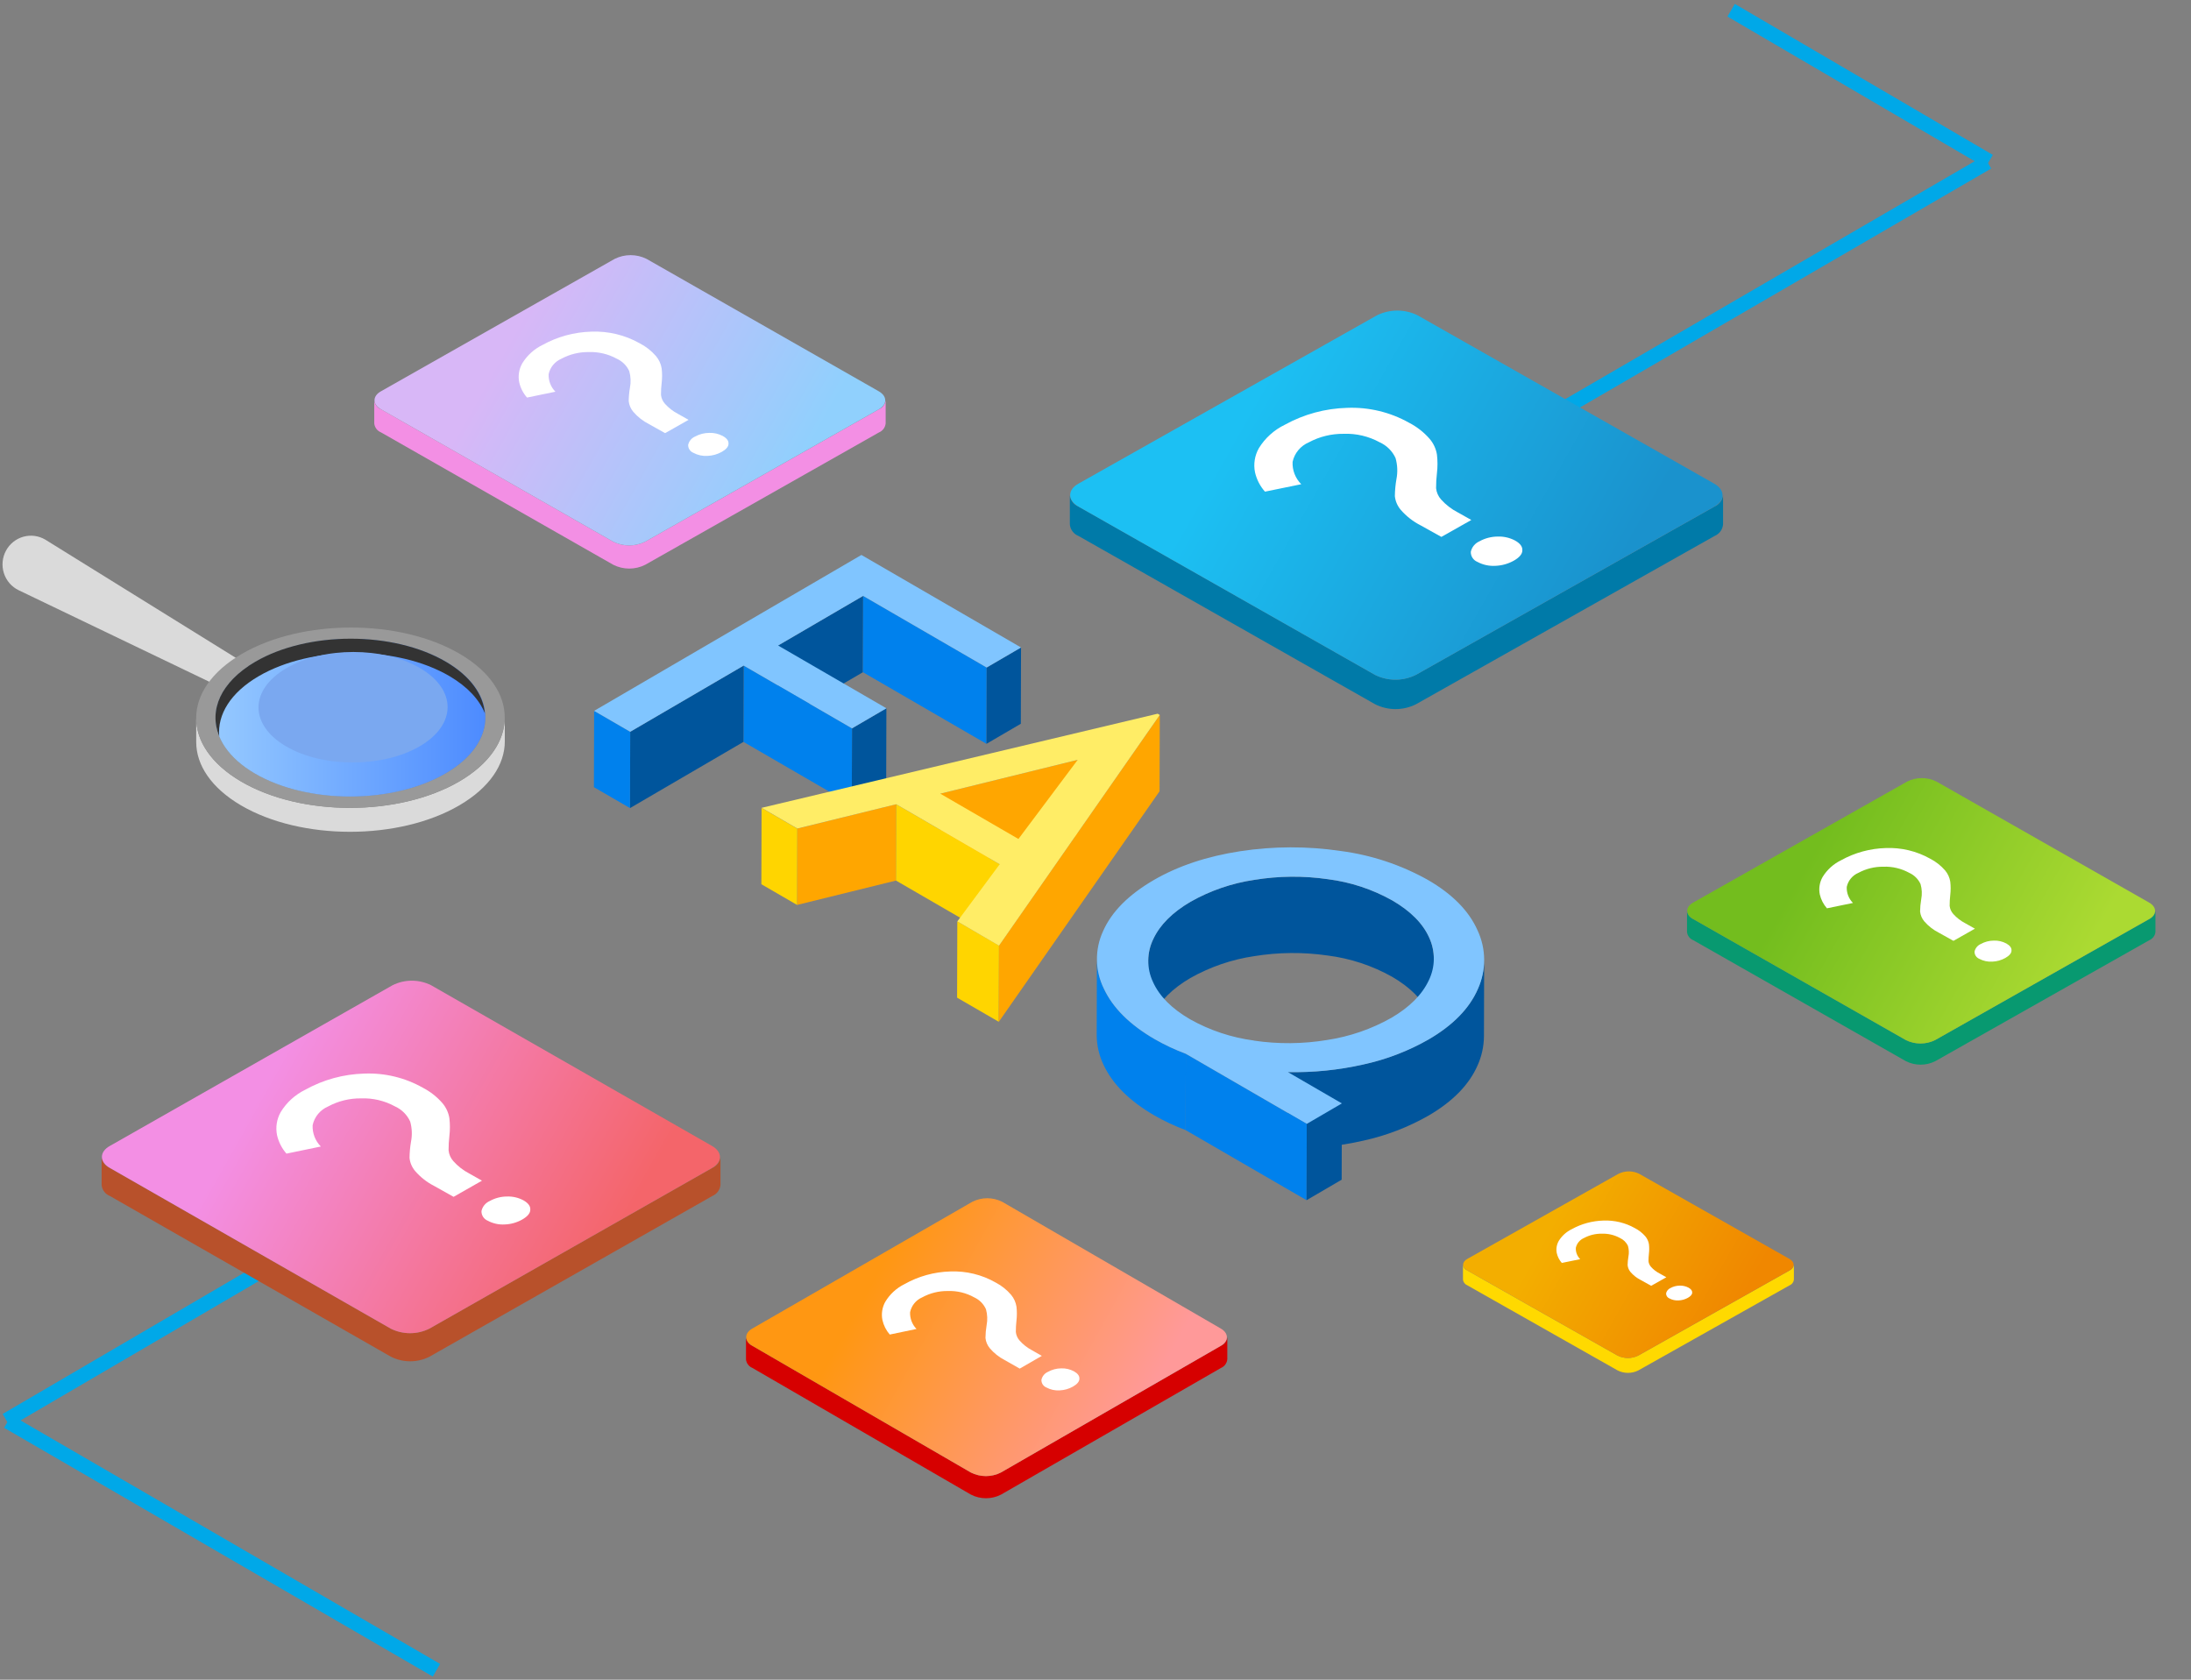 <svg width="450" height="345" viewBox="0 0 450 345" fill="none" xmlns="http://www.w3.org/2000/svg">
<rect x="0" y="0" width="450" height="345" fill="#808080" stroke="none"/>
<g clip-path="url(#clip0_156_2)">
<path d="M132.526 116L180.511 88.828C180.896 88.669 181.23 88.409 181.476 88.077C181.722 87.744 181.869 87.352 181.903 86.943V82.189C181.863 82.596 181.713 82.986 181.468 83.317C181.224 83.649 180.893 83.91 180.511 84.074L132.498 111.26C131.482 111.765 130.359 112.028 129.219 112.028C128.08 112.028 126.956 111.765 125.94 111.26L78.262 84.074C77.884 83.919 77.555 83.668 77.31 83.346C77.065 83.024 76.913 82.643 76.869 82.243V86.984C76.91 87.384 77.061 87.766 77.306 88.089C77.552 88.411 77.882 88.662 78.262 88.814L125.954 116C126.97 116.514 128.097 116.782 129.24 116.782C130.383 116.782 131.51 116.514 132.526 116Z" fill="#F38FE4"/>
<path d="M132.498 111.26C131.482 111.765 130.358 112.028 129.219 112.028C128.079 112.028 126.956 111.765 125.94 111.26L78.262 84.074C76.465 83.049 76.479 81.341 78.262 80.358L126.246 53.172C127.26 52.667 128.381 52.404 129.518 52.404C130.655 52.404 131.777 52.667 132.791 53.172L180.469 80.358C182.279 81.382 182.251 83.09 180.469 84.088L132.498 111.26Z" fill="url(#paint0_linear_156_2)"/>
<path d="M133.306 87.12C132.072 86.492 130.974 85.634 130.075 84.593C129.542 83.964 129.212 83.194 129.128 82.38C129.14 81.464 129.223 80.55 129.379 79.648C129.602 78.514 129.554 77.345 129.24 76.232C128.731 75.103 127.82 74.195 126.678 73.678C124.912 72.707 122.907 72.235 120.885 72.311C118.94 72.29 117.021 72.76 115.315 73.678C114.65 73.96 114.063 74.396 113.605 74.948C113.147 75.499 112.831 76.15 112.683 76.847C112.652 77.51 112.759 78.172 112.999 78.792C113.238 79.412 113.605 79.978 114.076 80.454L108.242 81.656C107.452 80.759 106.901 79.684 106.64 78.527C106.372 77.204 106.589 75.829 107.253 74.648C108.244 73.014 109.695 71.695 111.43 70.85C114.49 69.151 117.928 68.213 121.442 68.118C124.92 67.978 128.366 68.807 131.384 70.508C132.659 71.165 133.793 72.055 134.726 73.131C135.343 73.859 135.747 74.737 135.896 75.672C136.011 76.662 136.011 77.661 135.896 78.65C135.8 79.462 135.754 80.278 135.757 81.096C135.823 81.774 136.105 82.415 136.564 82.926C137.327 83.779 138.242 84.488 139.266 85.016L141.424 86.232L136.606 88.965L133.306 87.12ZM145.309 93.637C144.302 93.7 143.298 93.482 142.413 93.008C142.085 92.875 141.807 92.646 141.615 92.353C141.423 92.06 141.327 91.717 141.34 91.369C141.42 90.999 141.588 90.653 141.83 90.359C142.072 90.064 142.381 89.83 142.733 89.675C143.63 89.178 144.641 88.915 145.671 88.91C146.641 88.876 147.603 89.098 148.456 89.552C149.282 90.016 149.672 90.549 149.626 91.15C149.626 91.751 149.124 92.311 148.233 92.817C147.339 93.316 146.336 93.597 145.309 93.637Z" fill="white"/>
</g>
<g clip-path="url(#clip1_156_2)">
<path d="M205.599 306.98L250.76 280.973C251.124 280.821 251.438 280.572 251.669 280.254C251.9 279.935 252.039 279.56 252.071 279.168V274.618C252.034 275.008 251.892 275.381 251.662 275.698C251.432 276.016 251.12 276.266 250.76 276.422L205.572 302.443C204.616 302.927 203.559 303.179 202.486 303.179C201.414 303.179 200.356 302.927 199.4 302.443L154.526 276.422C154.171 276.274 153.861 276.034 153.63 275.725C153.4 275.417 153.257 275.053 153.216 274.67V279.207C153.254 279.591 153.396 279.957 153.627 280.265C153.858 280.574 154.169 280.814 154.526 280.96L199.413 306.98C200.369 307.472 201.43 307.729 202.506 307.729C203.582 307.729 204.642 307.472 205.599 306.98Z" fill="#D60000"/>
<path d="M205.572 302.443C204.616 302.927 203.558 303.179 202.486 303.179C201.414 303.179 200.356 302.927 199.4 302.443L154.526 276.422C152.836 275.442 152.849 273.807 154.526 272.866L199.688 246.845C200.642 246.362 201.697 246.109 202.768 246.109C203.838 246.109 204.893 246.362 205.848 246.845L250.721 272.866C252.425 273.846 252.398 275.481 250.721 276.435L205.572 302.443Z" fill="url(#paint1_linear_156_2)"/>
<path d="M206.333 279.338C205.171 278.737 204.138 277.915 203.292 276.919C202.79 276.318 202.479 275.58 202.401 274.801C202.411 273.924 202.49 273.05 202.637 272.186C202.846 271.101 202.801 269.982 202.506 268.917C202.027 267.836 201.17 266.967 200.094 266.472C198.432 265.543 196.546 265.091 194.642 265.164C192.811 265.143 191.006 265.594 189.4 266.472C188.774 266.742 188.222 267.159 187.791 267.687C187.36 268.215 187.062 268.839 186.923 269.505C186.893 270.139 186.994 270.773 187.22 271.367C187.445 271.961 187.79 272.502 188.234 272.957L182.743 274.108C181.999 273.25 181.481 272.221 181.235 271.114C180.983 269.847 181.187 268.531 181.812 267.4C182.745 265.837 184.11 264.575 185.744 263.765C188.624 262.139 191.859 261.241 195.167 261.15C198.44 261.017 201.684 261.81 204.524 263.438C205.724 264.067 206.791 264.919 207.669 265.949C208.249 266.645 208.63 267.486 208.77 268.381C208.879 269.328 208.879 270.284 208.77 271.231C208.68 272.008 208.636 272.79 208.639 273.572C208.701 274.221 208.967 274.834 209.399 275.324C210.117 276.14 210.979 276.818 211.942 277.325L213.973 278.488L209.439 281.103L206.333 279.338ZM217.63 285.575C216.682 285.636 215.737 285.427 214.904 284.974C214.595 284.846 214.333 284.627 214.153 284.347C213.972 284.066 213.882 283.738 213.894 283.405C213.97 283.051 214.128 282.719 214.355 282.438C214.583 282.156 214.874 281.932 215.205 281.783C216.049 281.308 217.001 281.056 217.97 281.051C218.883 281.019 219.788 281.231 220.591 281.666C221.369 282.11 221.736 282.62 221.692 283.196C221.692 283.771 221.22 284.307 220.382 284.791C219.54 285.268 218.597 285.537 217.63 285.575Z" fill="white"/>
</g>
<g clip-path="url(#clip2_156_2)">
<path d="M336.488 281.476L367.537 264.008C367.787 263.906 368.003 263.739 368.162 263.525C368.321 263.311 368.416 263.059 368.438 262.796V259.74C368.412 260.002 368.315 260.252 368.157 260.465C367.998 260.678 367.784 260.846 367.537 260.952L336.47 278.428C335.813 278.753 335.086 278.922 334.348 278.922C333.611 278.922 332.884 278.753 332.227 278.428L301.376 260.952C301.131 260.852 300.919 260.691 300.76 260.483C300.602 260.276 300.503 260.032 300.475 259.775V262.822C300.501 263.08 300.599 263.325 300.758 263.533C300.917 263.74 301.13 263.901 301.376 263.999L332.236 281.476C332.893 281.806 333.622 281.978 334.362 281.978C335.102 281.978 335.831 281.806 336.488 281.476Z" fill="#FFD900"/>
<path d="M336.47 278.428C335.812 278.753 335.086 278.922 334.348 278.922C333.611 278.922 332.884 278.753 332.226 278.428L301.376 260.952C300.214 260.293 300.223 259.195 301.376 258.563L332.425 241.086C333.081 240.761 333.806 240.592 334.542 240.592C335.278 240.592 336.003 240.761 336.659 241.086L367.51 258.563C368.681 259.221 368.663 260.319 367.51 260.96L336.47 278.428Z" fill="url(#paint2_linear_156_2)"/>
<path d="M336.993 262.91C336.194 262.506 335.484 261.954 334.902 261.285C334.557 260.881 334.344 260.386 334.29 259.863C334.297 259.274 334.351 258.687 334.452 258.106C334.596 257.377 334.565 256.626 334.362 255.911C334.033 255.185 333.443 254.601 332.704 254.268C331.561 253.645 330.264 253.341 328.956 253.39C327.697 253.376 326.456 253.679 325.352 254.268C324.921 254.45 324.542 254.73 324.245 255.085C323.949 255.439 323.745 255.858 323.649 256.306C323.628 256.732 323.698 257.157 323.853 257.556C324.008 257.955 324.245 258.318 324.55 258.624L320.775 259.397C320.264 258.821 319.908 258.13 319.739 257.386C319.565 256.535 319.705 255.652 320.135 254.892C320.777 253.842 321.715 252.994 322.838 252.45C324.818 251.358 327.042 250.755 329.316 250.694C331.566 250.605 333.797 251.137 335.749 252.231C336.574 252.653 337.308 253.225 337.912 253.917C338.311 254.385 338.572 254.949 338.669 255.55C338.743 256.187 338.743 256.829 338.669 257.465C338.607 257.987 338.577 258.512 338.579 259.037C338.621 259.473 338.804 259.885 339.101 260.214C339.595 260.762 340.187 261.218 340.849 261.557L342.246 262.339L339.128 264.096L336.993 262.91ZM344.76 267.099C344.108 267.14 343.458 267 342.885 266.695C342.673 266.609 342.493 266.462 342.369 266.274C342.245 266.086 342.183 265.865 342.192 265.641C342.243 265.403 342.352 265.181 342.509 264.992C342.665 264.802 342.865 264.652 343.093 264.552C343.673 264.233 344.327 264.063 344.994 264.06C345.621 264.039 346.244 264.181 346.796 264.473C347.33 264.772 347.583 265.114 347.553 265.501C347.553 265.887 347.228 266.247 346.652 266.572C346.073 266.893 345.424 267.073 344.76 267.099Z" fill="white"/>
</g>
<g clip-path="url(#clip3_156_2)">
<path d="M397.471 217.961L441.423 193.118C441.777 192.972 442.083 192.735 442.308 192.431C442.532 192.127 442.668 191.768 442.699 191.394V187.047C442.662 187.42 442.525 187.776 442.301 188.079C442.076 188.382 441.773 188.621 441.423 188.771L397.446 213.627C396.515 214.089 395.486 214.329 394.442 214.329C393.398 214.329 392.369 214.089 391.438 213.627L347.767 188.771C347.421 188.63 347.119 188.4 346.895 188.105C346.671 187.811 346.531 187.463 346.491 187.097V191.431C346.529 191.798 346.667 192.147 346.892 192.442C347.116 192.737 347.419 192.966 347.767 193.105L391.451 217.961C392.382 218.431 393.414 218.676 394.461 218.676C395.508 218.676 396.54 218.431 397.471 217.961Z" fill="#089970"/>
<path d="M397.446 213.627C396.515 214.089 395.486 214.329 394.442 214.329C393.398 214.329 392.369 214.089 391.438 213.627L347.767 188.771C346.122 187.834 346.134 186.273 347.767 185.374L391.719 160.518C392.648 160.056 393.675 159.815 394.716 159.815C395.758 159.815 396.785 160.056 397.714 160.518L441.385 185.374C443.043 186.31 443.018 187.872 441.385 188.784L397.446 213.627Z" fill="url(#paint3_linear_156_2)"/>
<path d="M398.186 191.556C397.055 190.982 396.05 190.197 395.226 189.246C394.738 188.671 394.436 187.966 394.359 187.222C394.369 186.385 394.446 185.55 394.589 184.724C394.793 183.688 394.749 182.619 394.461 181.602C393.996 180.569 393.161 179.739 392.114 179.266C390.497 178.379 388.661 177.947 386.809 178.017C385.027 177.997 383.269 178.427 381.707 179.266C381.097 179.524 380.56 179.923 380.141 180.427C379.721 180.931 379.431 181.527 379.296 182.164C379.267 182.77 379.365 183.375 379.585 183.942C379.804 184.509 380.14 185.026 380.572 185.461L375.227 186.56C374.504 185.741 374 184.758 373.761 183.7C373.515 182.49 373.714 181.233 374.322 180.153C375.23 178.659 376.558 177.454 378.148 176.68C380.951 175.127 384.099 174.27 387.319 174.182C390.504 174.055 393.661 174.813 396.425 176.368C397.593 176.969 398.632 177.783 399.486 178.766C400.051 179.432 400.421 180.235 400.558 181.09C400.663 181.994 400.663 182.908 400.558 183.812C400.47 184.555 400.428 185.301 400.43 186.048C400.491 186.668 400.75 187.254 401.17 187.722C401.869 188.502 402.707 189.149 403.644 189.633L405.621 190.744L401.208 193.243L398.186 191.556ZM409.18 197.514C408.258 197.572 407.338 197.373 406.527 196.94C406.227 196.818 405.972 196.609 405.796 196.341C405.621 196.073 405.533 195.759 405.545 195.441C405.618 195.103 405.772 194.786 405.993 194.517C406.215 194.248 406.498 194.034 406.82 193.892C407.642 193.438 408.568 193.197 409.512 193.193C410.4 193.161 411.281 193.364 412.062 193.78C412.819 194.204 413.176 194.691 413.134 195.241C413.134 195.791 412.675 196.303 411.858 196.765C411.04 197.221 410.121 197.478 409.18 197.514Z" fill="white"/>
</g>
<line x1="320.199" y1="84.453" x2="408.209" y2="33.317" stroke="#00A8E8" stroke-width="3"/>
<line y1="-1.5" x2="61.4" y2="-1.5" transform="matrix(-0.863 -0.505 -0.505 0.863 407.783 34.404)" stroke="#00A8E8" stroke-width="3"/>
<line y1="-1.5" x2="101.788" y2="-1.5" transform="matrix(-0.865 -0.502 -0.502 0.865 88.887 344.352)" stroke="#00A8E8" stroke-width="3"/>
<line x1="1.299" y1="291.711" x2="54.299" y2="260.711" stroke="#00A8E8" stroke-width="3"/>
<g clip-path="url(#clip4_156_2)">
<path d="M177.276 122.393L177.233 138.069L159.767 148.257L159.81 132.582L177.276 122.393Z" fill="#00559C"/>
<path d="M202.65 137.102L202.606 152.777L177.233 138.069L177.276 122.393L202.65 137.102Z" fill="#0081ED"/>
<path d="M209.706 132.987L209.662 148.656L202.606 152.777L202.65 137.102L209.706 132.987Z" fill="#00559C"/>
<path d="M182.053 145.476L182.009 161.151L174.941 165.273L174.991 149.597L182.053 145.476Z" fill="#00559C"/>
<path d="M174.991 149.597L174.941 165.272L152.698 152.378L152.741 136.703L174.991 149.597Z" fill="#0081ED"/>
<path d="M152.742 136.703L152.698 152.378L129.393 165.977L129.437 150.302L152.742 136.703Z" fill="#00559C"/>
<path d="M129.437 150.302L129.393 165.977L121.983 161.681L122.026 146.006L129.437 150.302Z" fill="#0081ED"/>
<path d="M209.706 132.987L202.65 137.102L177.276 122.393L159.81 132.582L182.053 145.476L174.991 149.597L152.742 136.703L129.437 150.302L122.026 146.006L176.922 113.982L209.706 132.987Z" fill="#80C5FF"/>
<path d="M221.352 156.063L221.309 171.738L193.078 178.691L193.122 163.015L221.352 156.063Z" fill="#FFA600"/>
<path d="M184.066 165.185L184.022 180.86L163.711 185.867L163.754 170.192L184.066 165.185Z" fill="#FFA600"/>
<path d="M163.754 170.192L163.711 185.867L156.375 181.615L156.419 165.94L163.754 170.192Z" fill="#FFD500"/>
<path d="M205.321 177.506L205.277 193.175L184.022 180.86L184.065 165.185L205.321 177.506Z" fill="#FFD500"/>
<path d="M205.184 194.204L205.141 209.872L196.575 204.916L196.619 189.24L205.184 194.204Z" fill="#FFD500"/>
<path d="M238.204 146.848L238.16 162.523L205.141 209.872L205.184 194.204L238.204 146.848Z" fill="#FFA600"/>
<path d="M238.204 146.848L205.184 194.235L196.625 189.247L205.321 177.512L184.078 165.185L163.767 170.173L156.431 165.921L237.763 146.592L238.204 146.848ZM193.122 163.015L209.172 172.318L221.346 156.063L193.115 163.015H193.122Z" fill="#FFED66"/>
<path d="M294.485 196.903L294.441 212.572C294.434 211.092 294.115 209.63 293.503 208.282C292.211 205.373 289.681 202.818 285.913 200.619C281.821 198.324 277.327 196.842 272.677 196.255C267.67 195.531 262.583 195.575 257.589 196.386C252.982 197.068 248.538 198.592 244.477 200.881C240.75 203.068 238.199 205.624 236.825 208.551C236.158 209.936 235.804 211.452 235.787 212.99L235.831 197.315C235.852 195.777 236.206 194.262 236.868 192.875C238.222 189.966 240.773 187.411 244.521 185.212C248.579 182.918 253.024 181.394 257.633 180.717C262.626 179.901 267.713 179.855 272.72 180.58C277.371 181.167 281.865 182.649 285.956 184.944C289.733 187.131 292.263 189.685 293.547 192.607C294.161 193.956 294.481 195.421 294.485 196.903Z" fill="#00559C"/>
<path d="M225.247 212.61L225.29 196.935C225.3 199.06 225.788 201.155 226.719 203.064C228.566 207.017 232.038 210.471 237.135 213.427C239.188 214.605 241.334 215.612 243.551 216.438L243.508 232.113C241.291 231.287 239.145 230.28 237.092 229.102C231.998 226.146 228.524 222.692 226.669 218.739C225.744 216.828 225.258 214.734 225.247 212.61Z" fill="#0081ED"/>
<path d="M304.826 197.196L304.783 212.872C304.761 214.901 304.326 216.904 303.503 218.758C301.773 222.76 298.4 226.223 293.385 229.145C289.209 231.525 284.698 233.257 280.006 234.283C274.913 235.443 269.699 235.979 264.478 235.879L264.521 220.204C269.742 220.304 274.957 219.768 280.049 218.608C284.743 217.588 289.255 215.855 293.429 213.47C298.439 210.56 301.812 207.1 303.547 203.089C304.369 201.233 304.805 199.228 304.826 197.196Z" fill="#00559C"/>
<path d="M268.391 230.835L268.347 246.51L243.508 232.113L243.552 216.438L268.391 230.835Z" fill="#0081ED"/>
<path d="M275.602 226.633L275.559 242.301L268.347 246.51L268.391 230.835L275.602 226.633Z" fill="#00559C"/>
<path d="M264.521 220.204L275.602 226.633L268.397 230.835L243.551 216.438C241.334 215.612 239.188 214.605 237.135 213.426C232.042 210.475 228.57 207.021 226.719 203.064C225.809 201.227 225.323 199.208 225.297 197.157C225.271 195.106 225.706 193.076 226.57 191.217C228.325 187.26 231.785 183.776 236.949 180.767C241.963 177.857 247.895 175.878 254.744 174.831C261.561 173.792 268.494 173.775 275.316 174.781C281.615 175.599 287.701 177.614 293.248 180.717C298.292 183.627 301.702 187.089 303.478 191.105C304.354 192.982 304.813 195.028 304.825 197.102C304.837 199.175 304.401 201.226 303.547 203.114C301.82 207.108 298.447 210.569 293.429 213.495C289.255 215.88 284.743 217.613 280.049 218.633C274.955 219.785 269.741 220.312 264.521 220.204ZM257.552 213.738C262.533 214.474 267.597 214.43 272.565 213.607C277.213 212.908 281.694 211.361 285.789 209.043C289.515 206.857 292.066 204.302 293.441 201.38C294.111 200.019 294.468 198.524 294.486 197.006C294.504 195.488 294.183 193.985 293.547 192.607C292.255 189.698 289.724 187.143 285.956 184.944C281.865 182.649 277.37 181.167 272.72 180.58C267.713 179.855 262.625 179.901 257.632 180.717C253.023 181.396 248.578 182.922 244.52 185.219C240.794 187.401 238.243 189.955 236.868 192.882C236.199 194.248 235.846 195.748 235.834 197.27C235.823 198.792 236.152 200.297 236.8 201.673C238.116 204.608 240.659 207.168 244.427 209.355C248.487 211.633 252.941 213.114 257.552 213.72V213.738Z" fill="#80C5FF"/>
</g>
<g clip-path="url(#clip5_156_2)">
<path d="M52.574 137.686L9.298 110.833C8.627 110.436 7.884 110.179 7.113 110.077C6.342 109.975 5.558 110.029 4.808 110.237C4.058 110.445 3.357 110.803 2.746 111.288C2.135 111.774 1.626 112.378 1.25 113.065C0.863 113.769 0.623 114.545 0.545 115.346C0.467 116.147 0.553 116.956 0.797 117.722C1.042 118.488 1.439 119.196 1.965 119.801C2.492 120.405 3.135 120.895 3.857 121.239L46.393 141.666L52.574 137.686Z" fill="#DADADA"/>
<path d="M94.33 165.421C100.576 161.767 103.693 157.029 103.681 152.238V147.322C103.681 152.09 100.576 156.863 94.33 160.506C81.908 167.737 61.844 167.737 49.51 160.506C43.382 156.911 40.311 152.214 40.3 147.505V152.421C40.3 157.13 43.376 161.826 49.504 165.421C61.844 172.653 81.908 172.659 94.33 165.421Z" fill="#DADADA"/>
<path d="M94.324 160.5C106.734 153.28 106.787 141.547 94.459 134.316C82.131 127.084 62.061 127.084 49.651 134.316C37.241 141.547 37.165 153.268 49.492 160.506C61.82 167.743 81.897 167.743 94.324 160.5ZM52.457 135.956C63.311 129.637 80.846 129.631 91.635 135.956C102.425 142.282 102.366 152.54 91.512 158.847C80.658 165.155 63.106 165.173 52.31 158.847C41.515 152.522 41.591 142.288 52.457 135.956Z" fill="#999999"/>
<path d="M91.512 158.859C80.652 165.185 63.105 165.185 52.316 158.859C41.526 152.534 41.591 142.276 52.451 135.956C63.311 129.637 80.852 129.637 91.635 135.956C102.419 142.276 102.372 152.54 91.512 158.859Z" fill="url(#paint4_linear_156_2)"/>
<path d="M53.144 138.876C63.998 132.551 81.538 132.551 92.328 138.876C96.044 141.056 98.439 143.703 99.584 146.493C99.249 142.649 96.607 138.864 91.594 135.927C80.81 129.601 63.27 129.601 52.416 135.927C45.295 140.073 42.847 145.906 45.025 151.213C44.638 146.783 47.326 142.264 53.144 138.876Z" fill="#333333"/>
<g style="mix-blend-mode:screen">
<path d="M86.199 153.286C78.568 157.716 66.293 157.716 58.738 153.286C51.183 148.856 51.218 141.672 58.832 137.236C66.446 132.8 78.732 132.806 86.287 137.236C93.843 141.666 93.807 148.856 86.199 153.286Z" fill="#7AA8F0"/>
</g>
</g>
<g clip-path="url(#clip6_156_2)">
<path d="M290.825 144.648L352.116 110.101C352.608 109.899 353.035 109.569 353.349 109.146C353.662 108.723 353.851 108.224 353.894 107.704V101.66C353.844 102.178 353.652 102.673 353.339 103.095C353.026 103.516 352.604 103.848 352.116 104.057L290.789 138.621C289.491 139.264 288.056 139.599 286.6 139.599C285.145 139.599 283.71 139.264 282.412 138.621L221.512 104.057C221.029 103.86 220.609 103.54 220.296 103.131C219.983 102.721 219.789 102.237 219.734 101.729V107.756C219.785 108.265 219.978 108.751 220.292 109.161C220.605 109.571 221.027 109.89 221.512 110.084L282.43 144.648C283.728 145.302 285.167 145.643 286.627 145.643C288.088 145.643 289.527 145.302 290.825 144.648Z" fill="#007AA8"/>
<path d="M290.789 138.621C289.491 139.264 288.056 139.599 286.6 139.599C285.145 139.599 283.71 139.264 282.412 138.621L221.512 104.057C219.218 102.754 219.236 100.583 221.512 99.332L282.803 64.767C284.098 64.125 285.53 63.79 286.983 63.79C288.435 63.79 289.867 64.125 291.163 64.767L352.062 99.332C354.374 100.635 354.339 102.806 352.062 104.074L290.789 138.621Z" fill="url(#paint5_linear_156_2)"/>
<path d="M291.821 107.93C290.244 107.131 288.843 106.04 287.694 104.717C287.013 103.918 286.592 102.938 286.485 101.903C286.499 100.738 286.606 99.577 286.805 98.429C287.089 96.987 287.029 95.501 286.627 94.087C285.978 92.651 284.814 91.496 283.355 90.838C281.099 89.605 278.539 89.004 275.956 89.102C273.471 89.074 271.02 89.672 268.841 90.838C267.991 91.198 267.242 91.752 266.657 92.453C266.072 93.154 265.668 93.983 265.48 94.868C265.439 95.711 265.576 96.552 265.882 97.341C266.188 98.13 266.656 98.849 267.258 99.454L259.806 100.982C258.797 99.843 258.094 98.476 257.76 97.005C257.418 95.322 257.695 93.575 258.543 92.072C259.809 89.995 261.662 88.318 263.879 87.243C267.787 85.083 272.178 83.891 276.667 83.769C281.109 83.593 285.512 84.646 289.366 86.809C290.994 87.644 292.443 88.776 293.635 90.144C294.422 91.069 294.938 92.186 295.129 93.374C295.276 94.632 295.276 95.903 295.129 97.161C295.007 98.193 294.947 99.231 294.951 100.27C295.036 101.133 295.397 101.947 295.983 102.598C296.957 103.682 298.126 104.583 299.433 105.255L302.19 106.801L296.036 110.275L291.821 107.93ZM307.152 116.215C305.867 116.296 304.584 116.019 303.453 115.416C303.034 115.246 302.679 114.956 302.434 114.583C302.189 114.211 302.067 113.774 302.083 113.332C302.186 112.861 302.4 112.421 302.709 112.047C303.018 111.673 303.413 111.375 303.862 111.178C305.007 110.546 306.299 110.211 307.615 110.205C308.854 110.162 310.082 110.444 311.172 111.022C312.227 111.612 312.725 112.29 312.666 113.054C312.666 113.818 312.026 114.53 310.887 115.173C309.746 115.807 308.465 116.164 307.152 116.215Z" fill="white"/>
</g>
<g clip-path="url(#clip7_156_2)">
<path d="M88.222 278.65L146.288 245.655C146.754 245.462 147.159 245.147 147.456 244.743C147.753 244.339 147.932 243.863 147.973 243.366V237.593C147.925 238.088 147.743 238.561 147.447 238.964C147.15 239.366 146.75 239.683 146.288 239.882L88.189 272.894C86.959 273.507 85.599 273.827 84.221 273.827C82.842 273.827 81.482 273.507 80.252 272.894L22.558 239.882C22.101 239.695 21.703 239.389 21.406 238.998C21.11 238.607 20.926 238.145 20.873 237.659V243.416C20.922 243.902 21.105 244.366 21.402 244.758C21.699 245.149 22.098 245.454 22.558 245.639L80.269 278.65C81.499 279.274 82.862 279.6 84.246 279.6C85.629 279.6 86.993 279.274 88.222 278.65Z" fill="#B8512B"/>
<path d="M88.189 272.894C86.959 273.507 85.599 273.827 84.221 273.827C82.842 273.827 81.482 273.507 80.252 272.894L22.558 239.882C20.384 238.638 20.401 236.565 22.558 235.37L80.623 202.359C81.85 201.745 83.207 201.426 84.583 201.426C85.959 201.426 87.316 201.745 88.543 202.359L146.237 235.37C148.427 236.614 148.394 238.688 146.237 239.899L88.189 272.894Z" fill="url(#paint6_linear_156_2)"/>
<path d="M89.166 243.582C87.672 242.819 86.345 241.776 85.257 240.513C84.611 239.75 84.212 238.814 84.111 237.825C84.124 236.713 84.226 235.604 84.414 234.508C84.684 233.131 84.626 231.712 84.246 230.361C83.631 228.989 82.528 227.886 81.145 227.258C79.009 226.08 76.583 225.506 74.136 225.6C71.782 225.573 69.46 226.144 67.396 227.258C66.591 227.602 65.881 228.131 65.327 228.8C64.773 229.47 64.39 230.261 64.211 231.107C64.173 231.912 64.303 232.715 64.593 233.469C64.882 234.222 65.326 234.909 65.896 235.486L58.836 236.946C57.88 235.858 57.214 234.552 56.898 233.147C56.574 231.54 56.836 229.871 57.64 228.436C58.84 226.453 60.595 224.852 62.695 223.825C66.398 221.762 70.557 220.623 74.81 220.507C79.018 220.338 83.189 221.344 86.841 223.41C88.383 224.207 89.756 225.289 90.885 226.595C91.631 227.479 92.12 228.545 92.3 229.68C92.439 230.882 92.439 232.095 92.3 233.297C92.184 234.282 92.128 235.274 92.132 236.266C92.212 237.09 92.554 237.868 93.109 238.489C94.032 239.525 95.14 240.385 96.378 241.027L98.99 242.503L93.159 245.821L89.166 243.582ZM103.691 251.494C102.473 251.571 101.257 251.307 100.186 250.731C99.789 250.569 99.453 250.292 99.221 249.936C98.989 249.58 98.873 249.163 98.888 248.741C98.985 248.292 99.188 247.871 99.481 247.514C99.774 247.156 100.148 246.872 100.574 246.684C101.659 246.08 102.883 245.76 104.129 245.755C105.303 245.713 106.467 245.983 107.499 246.534C108.499 247.098 108.97 247.745 108.914 248.475C108.914 249.205 108.308 249.885 107.229 250.499C106.148 251.105 104.934 251.446 103.691 251.494Z" fill="white"/>
</g>
<defs>
<linearGradient id="paint0_linear_156_2" x1="108.268" y1="63.535" x2="164.363" y2="95.16" gradientUnits="userSpaceOnUse">
<stop stop-color="#D8B7F7"/>
<stop offset="1" stop-color="#90D0FD"/>
</linearGradient>
<linearGradient id="paint1_linear_156_2" x1="182.768" y1="256.763" x2="235.987" y2="286.267" gradientUnits="userSpaceOnUse">
<stop stop-color="#FF9712"/>
<stop offset="1" stop-color="#FF9999"/>
</linearGradient>
<linearGradient id="paint2_linear_156_2" x1="320.792" y1="247.748" x2="356.974" y2="268.28" gradientUnits="userSpaceOnUse">
<stop stop-color="#F3AE00"/>
<stop offset="1" stop-color="#F08700"/>
</linearGradient>
<linearGradient id="paint3_linear_156_2" x1="375.252" y1="169.992" x2="426.587" y2="198.987" gradientUnits="userSpaceOnUse">
<stop stop-color="#73BD1E"/>
<stop offset="1" stop-color="#ABDA32"/>
</linearGradient>
<linearGradient id="paint4_linear_156_2" x1="44.268" y1="147.411" x2="99.689" y2="147.411" gradientUnits="userSpaceOnUse">
<stop stop-color="#95C9FF"/>
<stop offset="1" stop-color="#4D8BFF"/>
</linearGradient>
<linearGradient id="paint5_linear_156_2" x1="259.84" y1="77.943" x2="331.33" y2="118.434" gradientUnits="userSpaceOnUse">
<stop stop-color="#1CC0F3"/>
<stop offset="1" stop-color="#1A92CD"/>
</linearGradient>
<linearGradient id="paint6_linear_156_2" x1="58.869" y1="214.942" x2="126.861" y2="253.142" gradientUnits="userSpaceOnUse">
<stop stop-color="#F38FE4"/>
<stop offset="1" stop-color="#F4656A"/>
</linearGradient>
<clipPath id="clip0_156_2">
<rect width="119" height="70" fill="white" transform="translate(69.893 52.393)"/>
</clipPath>
<clipPath id="clip1_156_2">
<rect width="112" height="67" fill="white" transform="translate(146.65 246.1)"/>
</clipPath>
<clipPath id="clip2_156_2">
<rect width="77" height="45" fill="white" transform="translate(295.961 240.586)"/>
</clipPath>
<clipPath id="clip3_156_2">
<rect width="109" height="64" fill="white" transform="translate(340.102 159.806)"/>
</clipPath>
<clipPath id="clip4_156_2">
<rect width="222" height="139" fill="white" transform="translate(112.461 113.982)"/>
</clipPath>
<clipPath id="clip5_156_2">
<rect width="106" height="64" fill="white" transform="translate(0.528 110.039)"/>
</clipPath>
<clipPath id="clip6_156_2">
<rect width="152" height="89" fill="white" transform="translate(210.823 63.777)"/>
</clipPath>
<clipPath id="clip7_156_2">
<rect width="144" height="85" fill="white" transform="translate(12.431 201.413)"/>
</clipPath>
</defs>
</svg>
